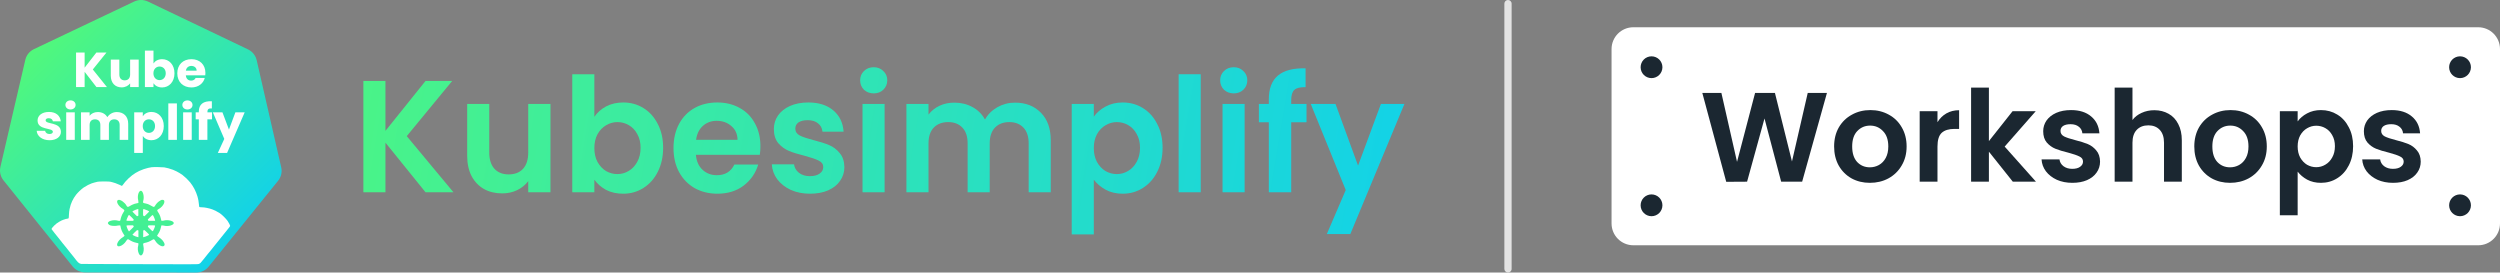 <svg width="1376" height="150" viewBox="0 0 1376 150" fill="none" xmlns="http://www.w3.org/2000/svg">
<rect x="0" y="0" width="1376" height="150" fill="#808080" stroke="none"/>
<path d="M114.873 146.725C113.204 148.803 110.656 150.018 107.964 150L46.841 149.912C44.167 149.912 41.619 148.697 39.95 146.62L1.923 99.282C0.254 97.204 -0.374 94.476 0.218 91.888L13.929 32.949C14.521 30.361 16.28 28.178 18.702 27.034L73.831 0.856C76.236 -0.288 79.054 -0.288 81.477 0.874L136.516 27.192C138.921 28.354 140.679 30.537 141.272 33.125L154.785 92.117C155.377 94.705 154.731 97.416 153.062 99.493L114.873 146.725Z" fill="url(#paint0_linear_101_41)"/>
<path d="M86.851 91.957C88.358 91.975 89.938 92.045 90.368 92.115C90.799 92.186 91.822 92.397 92.612 92.608C93.419 92.819 94.586 93.206 95.232 93.453C95.86 93.699 96.757 94.104 97.224 94.35C97.691 94.596 98.408 95.001 98.803 95.23C99.216 95.459 99.952 95.951 100.455 96.321C100.957 96.69 101.944 97.552 102.68 98.256C103.398 98.942 104.277 99.893 104.636 100.35C104.977 100.808 105.552 101.599 105.893 102.092C106.215 102.585 106.718 103.412 106.987 103.94C107.275 104.468 107.705 105.435 107.975 106.104C108.226 106.755 108.549 107.67 108.692 108.145C108.818 108.602 108.944 109.113 108.979 109.271C109.015 109.447 109.123 109.975 109.231 110.468C109.338 110.96 109.446 111.91 109.5 112.579C109.536 113.23 109.644 113.846 109.715 113.916C109.805 114.022 110.182 114.075 110.864 114.075C111.42 114.075 112.12 114.11 112.443 114.18C112.748 114.233 113.394 114.356 113.861 114.426C114.328 114.514 115.064 114.69 115.512 114.814C115.943 114.937 116.589 115.166 116.966 115.289C117.325 115.412 118.061 115.729 118.599 115.992C119.138 116.239 120.089 116.784 120.735 117.189C121.489 117.682 122.368 118.403 123.283 119.336C124.073 120.11 124.952 121.113 125.294 121.623C125.617 122.116 126.065 122.872 126.281 123.295C126.496 123.717 126.676 124.174 126.676 124.315C126.676 124.438 126.406 124.878 126.083 125.265C125.76 125.67 124.755 126.937 123.822 128.081C122.889 129.242 121.991 130.368 121.794 130.597C121.596 130.843 120.896 131.723 120.214 132.585C119.533 133.447 118.94 134.168 118.904 134.204C118.868 134.239 118.545 134.644 118.169 135.101C117.791 135.559 117.199 136.315 116.84 136.773C116.482 137.23 116.158 137.635 116.123 137.67C116.087 137.705 115.728 138.145 115.333 138.638C114.92 139.131 114.525 139.623 114.417 139.729C114.31 139.852 114.041 140.186 113.807 140.503C113.574 140.802 112.784 141.787 112.066 142.685C111.331 143.582 110.577 144.497 110.361 144.708C110.146 144.937 109.715 145.183 109.41 145.289C108.908 145.43 107.705 145.465 101.262 145.447C97.116 145.43 82.759 145.394 69.37 145.377C55.981 145.359 44.836 145.307 44.603 145.271C44.369 145.218 43.956 145.06 43.688 144.919C43.418 144.761 43.059 144.479 42.88 144.303C42.7 144.11 42.306 143.67 42.018 143.301C41.731 142.931 41.139 142.175 40.708 141.611C40.278 141.066 39.901 140.591 39.864 140.556C39.811 140.52 39.344 139.922 38.788 139.236C38.249 138.532 37.477 137.565 37.083 137.072C36.67 136.579 36.006 135.752 35.593 135.224C35.162 134.696 34.732 134.168 34.642 134.063C34.534 133.957 34.283 133.623 34.068 133.342C33.852 133.06 33.242 132.286 32.722 131.617C32.201 130.966 30.999 129.471 30.047 128.292C29.096 127.13 28.325 126.11 28.325 126.057C28.325 125.987 28.486 125.705 28.683 125.423C28.881 125.142 29.401 124.561 29.868 124.122C30.317 123.699 30.909 123.189 31.178 122.978C31.447 122.784 32.022 122.397 32.452 122.133C32.883 121.869 33.493 121.535 33.781 121.412C34.086 121.271 34.552 121.077 34.821 120.972C35.091 120.849 35.701 120.655 36.185 120.532C36.67 120.409 37.19 120.303 37.334 120.303C37.496 120.303 37.675 120.233 37.747 120.162C37.836 120.057 37.908 119.283 37.944 118.209C37.998 117.083 38.106 115.905 38.285 115.095C38.429 114.356 38.716 113.283 38.913 112.685C39.111 112.104 39.47 111.207 39.703 110.714C39.937 110.221 40.367 109.412 40.672 108.919C40.995 108.426 41.534 107.634 41.875 107.177C42.216 106.719 43.077 105.805 43.759 105.136C44.459 104.468 45.482 103.605 46.056 103.218C46.613 102.831 47.69 102.215 48.425 101.828C49.161 101.458 50.077 101.054 50.489 100.913C50.884 100.772 51.602 100.561 52.069 100.438C52.535 100.297 53.271 100.121 53.702 100.033C54.24 99.928 55.389 99.875 57.291 99.875C59.14 99.875 60.307 99.928 60.737 100.016C61.114 100.104 61.635 100.244 61.904 100.315C62.173 100.385 62.909 100.614 63.537 100.808C64.165 101.019 65.206 101.441 65.852 101.758C66.481 102.074 67.055 102.338 67.127 102.338C67.18 102.338 67.449 102.021 67.719 101.634C67.97 101.265 68.509 100.561 68.885 100.104C69.262 99.646 70.07 98.802 70.662 98.256C71.254 97.693 72.205 96.884 72.762 96.444C73.336 96.021 74.144 95.441 74.593 95.195C75.023 94.93 75.956 94.438 76.656 94.086C77.357 93.752 78.505 93.294 79.205 93.066C79.905 92.837 80.964 92.537 81.574 92.397C82.166 92.274 82.992 92.098 83.387 92.045C83.782 91.975 85.343 91.94 86.851 91.957Z" fill="white"/>
<path d="M53.096 47.938H58.876L51.085 38.238L58.607 28.908H53.042L46.58 37.252V28.908H41.858V47.938H46.58V39.541L53.096 47.938ZM76.343 32.798H71.621V41.02C71.621 43.079 70.455 44.224 68.624 44.224C66.864 44.224 65.68 43.079 65.68 41.02V32.798H60.976V41.636C60.976 45.685 63.382 48.096 66.954 48.096C69.018 48.096 70.67 47.163 71.621 45.878V47.938H76.343V32.798ZM84.475 34.928V27.852H79.754V47.92H84.475V45.808C85.336 47.128 86.97 48.132 89.231 48.132C93.019 48.132 96.035 45.104 96.035 40.333C96.035 35.562 93.037 32.57 89.231 32.57C87.024 32.57 85.336 33.573 84.475 34.928ZM91.224 40.333C91.224 42.745 89.609 44.1 87.814 44.1C86.054 44.1 84.439 42.763 84.439 40.351C84.439 37.939 86.054 36.619 87.814 36.619C89.609 36.619 91.224 37.921 91.224 40.333ZM105.316 36.284C106.896 36.284 108.224 37.235 108.224 38.889H102.3C102.588 37.217 103.772 36.284 105.316 36.284ZM112.694 42.903H107.668C107.272 43.713 106.537 44.364 105.208 44.364C103.682 44.364 102.444 43.449 102.282 41.46H112.981C113.035 41.002 113.053 40.544 113.053 40.104C113.053 35.51 109.876 32.57 105.37 32.57C100.792 32.57 97.579 35.562 97.579 40.351C97.579 45.156 100.846 48.132 105.37 48.132C109.211 48.132 111.958 45.861 112.694 42.903ZM33.529 72.566C33.457 66.933 25.11 68.64 25.11 66.229C25.11 65.507 25.72 65.067 26.815 65.067C28.143 65.067 28.951 65.736 29.095 66.774H33.457C33.152 63.782 30.944 61.616 26.959 61.616C22.92 61.616 20.676 63.729 20.676 66.317C20.676 71.862 29.095 70.102 29.095 72.548C29.095 73.217 28.449 73.763 27.228 73.763C25.935 73.763 24.966 73.059 24.858 72.003H20.191C20.407 74.925 23.171 77.178 27.282 77.178C31.159 77.178 33.529 75.207 33.529 72.566ZM36.437 76.967H41.158V61.845H36.437V76.967ZM38.825 60.261C40.476 60.261 41.607 59.152 41.607 57.761C41.607 56.353 40.476 55.244 38.825 55.244C37.137 55.244 36.006 56.353 36.006 57.761C36.006 59.152 37.137 60.261 38.825 60.261ZM65.859 76.967H70.562V68.13C70.562 64.063 68.085 61.669 64.279 61.669C62.035 61.669 60.097 62.884 59.073 64.486C58.032 62.673 56.148 61.669 53.832 61.669C51.803 61.669 50.241 62.514 49.326 63.729V61.828H44.587V76.967H49.326V68.746C49.326 66.774 50.475 65.683 52.288 65.683C54.083 65.683 55.232 66.774 55.232 68.746V76.967H59.935V68.746C59.935 66.774 61.102 65.683 62.897 65.683C64.692 65.683 65.859 66.774 65.859 68.746V76.967ZM78.605 63.975V61.845H73.865V84.185H78.605V74.855C79.448 76.122 81.082 77.178 83.362 77.178C87.149 77.178 90.147 74.15 90.147 69.38C90.147 64.609 87.149 61.616 83.362 61.616C81.082 61.616 79.448 62.655 78.605 63.975ZM85.336 69.38C85.336 71.791 83.739 73.147 81.944 73.147C80.166 73.147 78.568 71.809 78.568 69.397C78.568 66.986 80.166 65.665 81.944 65.665C83.739 65.665 85.336 66.968 85.336 69.38ZM92.642 76.967H97.364V56.899H92.642V76.967ZM100.792 76.967H105.531V61.845H100.792V76.967ZM103.18 60.261C104.831 60.261 105.962 59.152 105.962 57.779C105.962 56.37 104.831 55.261 103.18 55.261C101.492 55.261 100.362 56.37 100.362 57.779C100.362 59.152 101.492 60.261 103.18 60.261ZM109.427 76.967H114.148V65.683H116.697V61.845H114.148V61.704C114.148 60.103 114.794 59.557 116.607 59.68V55.737C111.904 55.49 109.427 57.444 109.427 61.405V61.845H107.703V65.683H109.427V76.967ZM126.014 71.316L122.441 61.845H117.164L123.447 76.457L119.892 84.167H124.991L134.666 61.845H129.55L126.014 71.316Z" fill="white"/>
<path fill-rule="evenodd" clip-rule="evenodd" d="M77.327 105.033C76.165 105.375 75.519 108.064 76.076 110.237C76.171 110.609 76.184 110.72 76.184 111.165V111.67L76.05 111.725C75.976 111.755 75.776 111.801 75.604 111.826C75.432 111.851 75.26 111.889 75.221 111.909C75.181 111.93 75.032 111.965 74.888 111.986C73.926 112.133 72.533 112.727 71.195 113.562C70.39 114.064 69.996 113.959 69.583 113.131C68.805 111.573 66.393 109.816 65.299 110.011C63.426 110.344 64.871 113.394 67.672 115.02C68.46 115.478 68.605 115.804 68.261 116.339C68.177 116.469 68.031 116.694 67.938 116.839C67.844 116.984 67.767 117.115 67.767 117.13C67.767 117.145 67.715 117.235 67.653 117.331C67.094 118.188 66.458 119.937 66.295 121.068C66.223 121.561 65.798 121.693 65.015 121.466C62.331 120.688 58.702 121.801 59.511 123.154C59.717 123.499 60.287 123.955 60.568 124C60.639 124.011 60.836 124.067 61.004 124.125C61.819 124.403 63.864 124.417 64.836 124.15C65.055 124.09 65.243 124.069 65.633 124.059C66.242 124.045 66.222 124.032 66.306 124.528C66.573 126.111 67.147 127.544 68.089 128.973C68.204 129.148 68.358 129.39 68.43 129.512L68.563 129.734L68.451 129.872C68.269 130.097 67.992 130.322 67.626 130.543C66.227 131.386 64.942 132.808 64.596 133.895C63.664 136.816 67.637 135.692 69.553 132.493C70.044 131.673 70.386 131.509 70.902 131.844C72.314 132.763 73.558 133.313 74.827 133.579C75.02 133.619 75.23 133.674 75.294 133.7C75.358 133.726 75.508 133.758 75.626 133.772C76.174 133.833 76.184 133.845 76.184 134.418C76.184 134.787 76.171 134.882 76.075 135.188C75.66 136.509 75.822 138.412 76.454 139.647C77.801 142.276 79.732 138.93 78.928 135.36C78.653 134.135 78.738 133.892 79.493 133.739C81.28 133.378 82.226 133 83.834 132.007C84.668 131.492 84.854 131.551 85.439 132.522C86.906 134.953 89.812 136.404 90.513 135.055C90.818 134.468 90.468 133.575 89.411 132.243C89.094 131.842 88.136 131.012 87.659 130.724C87.11 130.392 86.604 129.995 86.51 129.824C86.446 129.706 86.476 129.639 86.875 129.031C87.794 127.631 88.151 126.832 88.504 125.392C88.578 125.091 88.681 124.67 88.734 124.457L88.829 124.069L89.314 124.07C89.711 124.071 89.846 124.085 90.053 124.149C92.571 124.919 96.243 123.781 95.546 122.445C95.016 121.429 92.075 120.849 90.22 121.394C89.839 121.506 89.537 121.539 89.134 121.513L88.828 121.493L88.751 121.193C88.709 121.028 88.606 120.607 88.522 120.258C88.171 118.794 87.759 117.877 86.827 116.483C86.359 115.783 86.455 115.516 87.353 115.032C90.172 113.512 91.62 109.984 89.422 109.992C88.802 109.994 88.618 110.075 87.497 110.838C86.762 111.339 85.859 112.342 85.385 113.184C84.905 114.035 84.644 114.082 83.686 113.487C82.471 112.734 81.384 112.262 80.349 112.039C80.205 112.007 80.022 111.966 79.943 111.947C79.864 111.928 79.64 111.881 79.446 111.843C78.705 111.699 78.582 111.436 78.841 110.555C79.565 108.087 78.623 104.651 77.327 105.033ZM76.133 115.115C76.181 115.22 76.197 118.404 76.15 118.574C76.095 118.776 76.018 118.836 75.693 118.93L75.414 119.01L74.145 117.763C73.406 117.038 72.875 116.489 72.875 116.452C72.875 116.307 73.811 115.777 74.584 115.484C75.577 115.106 76.074 114.988 76.133 115.115ZM79.477 115.175C80.412 115.42 82.119 116.239 82.119 116.441C82.119 116.464 81.539 117.052 80.83 117.747L79.541 119.012L79.256 118.915C78.723 118.734 78.728 118.758 78.745 116.758C78.759 114.911 78.728 114.978 79.477 115.175ZM71.256 118.466C71.345 118.536 71.908 119.078 72.508 119.672C73.755 120.907 73.669 120.761 73.451 121.273L73.335 121.546L71.999 121.546C70.288 121.546 69.638 121.519 69.61 121.447C69.529 121.24 69.966 120.014 70.468 119.037C70.892 118.213 70.911 118.199 71.256 118.466ZM84.165 118.439C84.615 119.05 85.284 120.679 85.371 121.378L85.391 121.546H81.689L81.594 121.361C81.541 121.26 81.468 121.091 81.431 120.985L81.364 120.793L81.64 120.508C83.404 118.69 83.993 118.207 84.165 118.439ZM73.365 124.179C73.419 124.269 73.501 124.445 73.547 124.571L73.632 124.8L72.776 125.652C72.306 126.12 71.713 126.702 71.459 126.944L70.997 127.384L70.912 127.287C70.388 126.69 69.446 124.33 69.651 124.128C69.73 124.051 70.166 124.03 71.929 124.022L73.267 124.016L73.365 124.179ZM84.364 124.039C85.453 124.067 85.392 124.039 85.321 124.47C85.246 124.924 84.836 125.986 84.511 126.563C83.971 127.525 84.191 127.583 82.648 126.069L81.36 124.805L81.453 124.561C81.505 124.426 81.588 124.249 81.637 124.166L81.727 124.016H82.583C83.053 124.016 83.855 124.026 84.364 124.039ZM80.629 127.659C82.33 129.299 82.281 129.195 81.544 129.58C80.705 130.017 79.54 130.448 78.981 130.527L78.809 130.551L78.828 126.86L79.116 126.745C79.544 126.574 79.435 126.508 80.629 127.659ZM75.977 126.784L76.184 126.879V130.553L76.012 130.533C75.773 130.505 74.988 130.276 74.727 130.158C74.609 130.104 74.43 130.032 74.332 129.997C73.872 129.834 72.875 129.284 72.875 129.192C72.875 129.088 75.111 126.86 75.371 126.705C75.48 126.64 75.737 126.674 75.977 126.784Z" fill="url(#paint1_linear_101_41)"/>
<path d="M828 2C828 0.895 828.895 1.01754e-08 830 1.01754e-08C831.105 1.01754e-08 832 0.895 832 2V148C832 149.105 831.105 150 830 150C828.895 150 828 149.105 828 148V2Z" fill="#E3E3E3"/>
<path d="M887 27C887 20.373 892.373 15 899 15H1364C1370.63 15 1376 20.373 1376 27V123C1376 129.627 1370.63 135 1364 135H899C892.373 135 887 129.627 887 123V27Z" fill="white"/>
<path d="M234.21 105.824L212.156 78.523V105.824H200V44.55H212.156V72.027L234.21 44.55H248.884L223.877 74.924L249.578 105.824H234.21Z" fill="url(#paint2_linear_101_41)"/>
<path d="M302.984 57.191V105.824H290.742V99.679C289.179 101.786 287.124 103.454 284.577 104.683C282.088 105.854 279.367 106.439 276.415 106.439C272.653 106.439 269.324 105.649 266.43 104.069C263.536 102.43 261.249 100.06 259.571 96.958C257.95 93.798 257.14 90.052 257.14 85.721V57.191H269.295V83.966C269.295 87.828 270.25 90.813 272.161 92.92C274.071 94.968 276.676 95.992 279.975 95.992C283.332 95.992 285.966 94.968 287.876 92.92C289.787 90.813 290.742 87.828 290.742 83.966V57.191H302.984Z" fill="url(#paint3_linear_101_41)"/>
<path d="M327.134 64.302C328.696 61.961 330.838 60.059 333.559 58.595C336.337 57.132 339.492 56.401 343.023 56.401C347.133 56.401 350.837 57.425 354.137 59.473C357.494 61.522 360.128 64.448 362.038 68.252C364.006 71.997 364.99 76.358 364.99 81.332C364.99 86.307 364.006 90.725 362.038 94.588C360.128 98.392 357.494 101.347 354.137 103.454C350.837 105.561 347.133 106.614 343.023 106.614C339.434 106.614 336.279 105.912 333.559 104.508C330.896 103.045 328.754 101.172 327.134 98.889V105.824H314.978V40.863H327.134V64.302ZM352.574 81.332C352.574 78.406 351.966 75.889 350.751 73.782C349.593 71.617 348.03 69.978 346.062 68.866C344.152 67.754 342.068 67.198 339.81 67.198C337.611 67.198 335.527 67.784 333.559 68.954C331.649 70.066 330.086 71.705 328.87 73.87C327.712 76.036 327.134 78.581 327.134 81.508C327.134 84.434 327.712 86.98 328.87 89.145C330.086 91.31 331.649 92.978 333.559 94.149C335.527 95.261 337.611 95.817 339.81 95.817C342.068 95.817 344.152 95.231 346.062 94.061C348.03 92.891 349.593 91.223 350.751 89.057C351.966 86.892 352.574 84.317 352.574 81.332Z" fill="url(#paint4_linear_101_41)"/>
<path d="M418.539 80.454C418.539 82.21 418.424 83.79 418.192 85.195H383.027C383.316 88.706 384.532 91.457 386.674 93.447C388.816 95.436 391.449 96.431 394.575 96.431C399.09 96.431 402.303 94.471 404.213 90.55H417.324C415.934 95.231 413.272 99.094 409.336 102.137C405.4 105.122 400.566 106.614 394.836 106.614C390.205 106.614 386.037 105.59 382.332 103.542C378.686 101.435 375.82 98.48 373.737 94.676C371.711 90.871 370.698 86.482 370.698 81.508C370.698 76.475 371.711 72.056 373.737 68.252C375.763 64.448 378.599 61.522 382.246 59.473C385.892 57.425 390.089 56.401 394.836 56.401C399.408 56.401 403.489 57.396 407.078 59.386C410.725 61.375 413.532 64.214 415.5 67.901C417.526 71.529 418.539 75.714 418.539 80.454ZM405.949 76.943C405.891 73.782 404.763 71.266 402.563 69.393C400.364 67.462 397.672 66.496 394.488 66.496C391.478 66.496 388.931 67.433 386.847 69.305C384.821 71.12 383.577 73.665 383.114 76.943H405.949Z" fill="url(#paint5_linear_101_41)"/>
<path d="M445.819 106.614C441.883 106.614 438.352 105.912 435.226 104.508C432.101 103.045 429.611 101.084 427.759 98.626C425.965 96.168 424.981 93.447 424.807 90.462H437.05C437.281 92.335 438.178 93.885 439.741 95.115C441.362 96.344 443.359 96.958 445.732 96.958C448.048 96.958 449.842 96.49 451.116 95.553C452.447 94.617 453.113 93.417 453.113 91.954C453.113 90.374 452.302 89.204 450.682 88.443C449.119 87.623 446.601 86.746 443.128 85.809C439.539 84.931 436.587 84.024 434.271 83.088C432.014 82.151 430.046 80.718 428.367 78.786C426.746 76.855 425.936 74.251 425.936 70.973C425.936 68.281 426.688 65.823 428.193 63.599C429.756 61.375 431.956 59.62 434.792 58.332C437.686 57.044 441.073 56.401 444.951 56.401C450.682 56.401 455.254 57.864 458.67 60.79C462.085 63.658 463.966 67.55 464.313 72.466H452.679C452.505 70.534 451.695 69.013 450.247 67.901C448.858 66.73 446.977 66.145 444.604 66.145C442.404 66.145 440.696 66.555 439.481 67.374C438.323 68.193 437.744 69.335 437.744 70.798C437.744 72.436 438.555 73.695 440.175 74.573C441.796 75.392 444.314 76.24 447.729 77.118C451.202 77.996 454.068 78.903 456.325 79.84C458.583 80.776 460.522 82.239 462.143 84.229C463.821 86.16 464.69 88.735 464.747 91.954C464.747 94.763 463.966 97.28 462.403 99.504C460.898 101.728 458.699 103.483 455.804 104.771C452.968 106 449.64 106.614 445.819 106.614Z" fill="url(#paint6_linear_101_41)"/>
<path d="M480.891 51.397C478.749 51.397 476.954 50.724 475.507 49.378C474.118 47.973 473.423 46.247 473.423 44.199C473.423 42.15 474.118 40.453 475.507 39.107C476.954 37.702 478.749 37 480.891 37C483.032 37 484.798 37.702 486.187 39.107C487.634 40.453 488.358 42.15 488.358 44.199C488.358 46.247 487.634 47.973 486.187 49.378C484.798 50.724 483.032 51.397 480.891 51.397ZM486.882 57.191V105.824H474.726V57.191H486.882Z" fill="url(#paint7_linear_101_41)"/>
<path d="M558.628 56.489C564.533 56.489 569.279 58.332 572.868 62.019C576.515 65.648 578.338 70.739 578.338 77.294V105.824H566.182V78.962C566.182 75.158 565.227 72.261 563.317 70.271C561.407 68.223 558.802 67.198 555.503 67.198C552.203 67.198 549.57 68.223 547.601 70.271C545.691 72.261 544.736 75.158 544.736 78.962V105.824H532.58V78.962C532.58 75.158 531.625 72.261 529.715 70.271C527.805 68.223 525.2 67.198 521.901 67.198C518.543 67.198 515.881 68.223 513.913 70.271C512.002 72.261 511.047 75.158 511.047 78.962V105.824H498.892V57.191H511.047V63.072C512.61 61.024 514.607 59.415 517.038 58.244C519.527 57.074 522.248 56.489 525.2 56.489C528.963 56.489 532.32 57.308 535.272 58.947C538.224 60.527 540.511 62.809 542.131 65.794C543.694 62.985 545.952 60.731 548.904 59.034C551.914 57.337 555.155 56.489 558.628 56.489Z" fill="url(#paint8_linear_101_41)"/>
<path d="M602.029 64.214C603.592 61.99 605.734 60.146 608.454 58.683C611.233 57.162 614.387 56.401 617.918 56.401C622.028 56.401 625.733 57.425 629.032 59.473C632.389 61.522 635.023 64.448 636.933 68.252C638.902 71.997 639.886 76.358 639.886 81.332C639.886 86.307 638.902 90.725 636.933 94.588C635.023 98.392 632.389 101.347 629.032 103.454C625.733 105.561 622.028 106.614 617.918 106.614C614.387 106.614 611.262 105.883 608.541 104.42C605.878 102.957 603.708 101.113 602.029 98.889V129H589.873V57.191H602.029V64.214ZM627.469 81.332C627.469 78.406 626.861 75.889 625.646 73.782C624.488 71.617 622.925 69.978 620.957 68.866C619.047 67.754 616.963 67.198 614.706 67.198C612.506 67.198 610.422 67.784 608.454 68.954C606.544 70.066 604.981 71.705 603.766 73.87C602.608 76.036 602.029 78.581 602.029 81.508C602.029 84.434 602.608 86.98 603.766 89.145C604.981 91.31 606.544 92.978 608.454 94.149C610.422 95.261 612.506 95.817 614.706 95.817C616.963 95.817 619.047 95.231 620.957 94.061C622.925 92.891 624.488 91.223 625.646 89.057C626.861 86.892 627.469 84.317 627.469 81.332Z" fill="url(#paint9_linear_101_41)"/>
<path d="M660.875 40.863V105.824H648.719V40.863H660.875Z" fill="url(#paint10_linear_101_41)"/>
<path d="M679.049 51.397C676.908 51.397 675.113 50.724 673.666 49.378C672.277 47.973 671.582 46.247 671.582 44.199C671.582 42.15 672.277 40.453 673.666 39.107C675.113 37.702 676.908 37 679.049 37C681.191 37 682.956 37.702 684.346 39.107C685.793 40.453 686.516 42.15 686.516 44.199C686.516 46.247 685.793 47.973 684.346 49.378C682.956 50.724 681.191 51.397 679.049 51.397ZM685.04 57.191V105.824H672.885V57.191H685.04Z" fill="url(#paint11_linear_101_41)"/>
<path d="M719.104 67.286H710.682V105.824H698.353V67.286H692.883V57.191H698.353V54.733C698.353 48.763 700.031 44.374 703.389 41.565C706.746 38.756 711.811 37.439 718.583 37.614V47.973C715.631 47.915 713.576 48.412 712.419 49.466C711.261 50.519 710.682 52.421 710.682 55.172V57.191H719.104V67.286Z" fill="url(#paint12_linear_101_41)"/>
<path d="M773 57.191L743.219 128.824H730.281L740.7 104.595L721.425 57.191H735.057L747.473 91.164L760.063 57.191H773Z" fill="url(#paint13_linear_101_41)"/>
<path d="M1005.55 51.14L991.902 100H980.352L971.182 65.21L961.592 100L950.112 100.07L936.952 51.14H947.452L956.062 89.08L966.002 51.14H976.922L986.302 88.87L994.982 51.14H1005.55Z" fill="#1B2731"/>
<path d="M1029.17 100.63C1025.44 100.63 1022.08 99.813 1019.09 98.18C1016.1 96.5 1013.75 94.143 1012.02 91.11C1010.34 88.077 1009.5 84.577 1009.5 80.61C1009.5 76.643 1010.36 73.143 1012.09 70.11C1013.86 67.077 1016.27 64.743 1019.3 63.11C1022.33 61.43 1025.72 60.59 1029.45 60.59C1033.18 60.59 1036.57 61.43 1039.6 63.11C1042.63 64.743 1045.01 67.077 1046.74 70.11C1048.51 73.143 1049.4 76.643 1049.4 80.61C1049.4 84.577 1048.49 88.077 1046.67 91.11C1044.9 94.143 1042.47 96.5 1039.39 98.18C1036.36 99.813 1032.95 100.63 1029.17 100.63ZM1029.17 92.09C1030.94 92.09 1032.6 91.67 1034.14 90.83C1035.73 89.943 1036.99 88.637 1037.92 86.91C1038.85 85.183 1039.32 83.083 1039.32 80.61C1039.32 76.923 1038.34 74.1 1036.38 72.14C1034.47 70.133 1032.11 69.13 1029.31 69.13C1026.51 69.13 1024.15 70.133 1022.24 72.14C1020.37 74.1 1019.44 76.923 1019.44 80.61C1019.44 84.297 1020.35 87.143 1022.17 89.15C1024.04 91.11 1026.37 92.09 1029.17 92.09Z" fill="#1B2731"/>
<path d="M1066.39 67.24C1067.65 65.187 1069.28 63.577 1071.29 62.41C1073.34 61.243 1075.68 60.66 1078.29 60.66V70.95H1075.7C1072.62 70.95 1070.29 71.673 1068.7 73.12C1067.16 74.567 1066.39 77.087 1066.39 80.68V100H1056.59V61.22H1066.39V67.24Z" fill="#1B2731"/>
<path d="M1107.85 100L1094.69 83.48V100H1084.89V48.2H1094.69V77.67L1107.71 61.22H1120.45L1103.37 80.68L1120.59 100H1107.85Z" fill="#1B2731"/>
<path d="M1140.61 100.63C1137.44 100.63 1134.59 100.07 1132.07 98.95C1129.55 97.783 1127.54 96.22 1126.05 94.26C1124.6 92.3 1123.81 90.13 1123.67 87.75H1133.54C1133.73 89.243 1134.45 90.48 1135.71 91.46C1137.02 92.44 1138.63 92.93 1140.54 92.93C1142.41 92.93 1143.85 92.557 1144.88 91.81C1145.95 91.063 1146.49 90.107 1146.49 88.94C1146.49 87.68 1145.84 86.747 1144.53 86.14C1143.27 85.487 1141.24 84.787 1138.44 84.04C1135.55 83.34 1133.17 82.617 1131.3 81.87C1129.48 81.123 1127.89 79.98 1126.54 78.44C1125.23 76.9 1124.58 74.823 1124.58 72.21C1124.58 70.063 1125.19 68.103 1126.4 66.33C1127.66 64.557 1129.43 63.157 1131.72 62.13C1134.05 61.103 1136.78 60.59 1139.91 60.59C1144.53 60.59 1148.22 61.757 1150.97 64.09C1153.72 66.377 1155.24 69.48 1155.52 73.4H1146.14C1146 71.86 1145.35 70.647 1144.18 69.76C1143.06 68.827 1141.54 68.36 1139.63 68.36C1137.86 68.36 1136.48 68.687 1135.5 69.34C1134.57 69.993 1134.1 70.903 1134.1 72.07C1134.1 73.377 1134.75 74.38 1136.06 75.08C1137.37 75.733 1139.4 76.41 1142.15 77.11C1144.95 77.81 1147.26 78.533 1149.08 79.28C1150.9 80.027 1152.46 81.193 1153.77 82.78C1155.12 84.32 1155.82 86.373 1155.87 88.94C1155.87 91.18 1155.24 93.187 1153.98 94.96C1152.77 96.733 1150.99 98.133 1148.66 99.16C1146.37 100.14 1143.69 100.63 1140.61 100.63Z" fill="#1B2731"/>
<path d="M1185.75 60.66C1188.69 60.66 1191.31 61.313 1193.59 62.62C1195.88 63.88 1197.65 65.77 1198.91 68.29C1200.22 70.763 1200.87 73.75 1200.87 77.25V100H1191.07V78.58C1191.07 75.5 1190.3 73.143 1188.76 71.51C1187.22 69.83 1185.12 68.99 1182.46 68.99C1179.76 68.99 1177.61 69.83 1176.02 71.51C1174.48 73.143 1173.71 75.5 1173.71 78.58V100H1163.91V48.2H1173.71V66.05C1174.97 64.37 1176.65 63.063 1178.75 62.13C1180.85 61.15 1183.19 60.66 1185.75 60.66Z" fill="#1B2731"/>
<path d="M1227.41 100.63C1223.68 100.63 1220.32 99.813 1217.33 98.18C1214.35 96.5 1211.99 94.143 1210.26 91.11C1208.58 88.077 1207.74 84.577 1207.74 80.61C1207.74 76.643 1208.61 73.143 1210.33 70.11C1212.11 67.077 1214.51 64.743 1217.54 63.11C1220.58 61.43 1223.96 60.59 1227.69 60.59C1231.43 60.59 1234.81 61.43 1237.84 63.11C1240.88 64.743 1243.26 67.077 1244.98 70.11C1246.76 73.143 1247.64 76.643 1247.64 80.61C1247.64 84.577 1246.73 88.077 1244.91 91.11C1243.14 94.143 1240.71 96.5 1237.63 98.18C1234.6 99.813 1231.19 100.63 1227.41 100.63ZM1227.41 92.09C1229.19 92.09 1230.84 91.67 1232.38 90.83C1233.97 89.943 1235.23 88.637 1236.16 86.91C1237.1 85.183 1237.56 83.083 1237.56 80.61C1237.56 76.923 1236.58 74.1 1234.62 72.14C1232.71 70.133 1230.35 69.13 1227.55 69.13C1224.75 69.13 1222.4 70.133 1220.48 72.14C1218.62 74.1 1217.68 76.923 1217.68 80.61C1217.68 84.297 1218.59 87.143 1220.41 89.15C1222.28 91.11 1224.61 92.09 1227.41 92.09Z" fill="#1B2731"/>
<path d="M1264.63 66.82C1265.89 65.047 1267.62 63.577 1269.81 62.41C1272.05 61.197 1274.6 60.59 1277.44 60.59C1280.76 60.59 1283.74 61.407 1286.4 63.04C1289.11 64.673 1291.23 67.007 1292.77 70.04C1294.36 73.027 1295.15 76.503 1295.15 80.47C1295.15 84.437 1294.36 87.96 1292.77 91.04C1291.23 94.073 1289.11 96.43 1286.4 98.11C1283.74 99.79 1280.76 100.63 1277.44 100.63C1274.6 100.63 1272.08 100.047 1269.88 98.88C1267.74 97.713 1265.99 96.243 1264.63 94.47V118.48H1254.83V61.22H1264.63V66.82ZM1285.14 80.47C1285.14 78.137 1284.65 76.13 1283.67 74.45C1282.74 72.723 1281.48 71.417 1279.89 70.53C1278.35 69.643 1276.67 69.2 1274.85 69.2C1273.08 69.2 1271.4 69.667 1269.81 70.6C1268.27 71.487 1267.01 72.793 1266.03 74.52C1265.1 76.247 1264.63 78.277 1264.63 80.61C1264.63 82.943 1265.1 84.973 1266.03 86.7C1267.01 88.427 1268.27 89.757 1269.81 90.69C1271.4 91.577 1273.08 92.02 1274.85 92.02C1276.67 92.02 1278.35 91.553 1279.89 90.62C1281.48 89.687 1282.74 88.357 1283.67 86.63C1284.65 84.903 1285.14 82.85 1285.14 80.47Z" fill="#1B2731"/>
<path d="M1317.11 100.63C1313.94 100.63 1311.09 100.07 1308.57 98.95C1306.05 97.783 1304.05 96.22 1302.55 94.26C1301.11 92.3 1300.31 90.13 1300.17 87.75H1310.04C1310.23 89.243 1310.95 90.48 1312.21 91.46C1313.52 92.44 1315.13 92.93 1317.04 92.93C1318.91 92.93 1320.36 92.557 1321.38 91.81C1322.46 91.063 1322.99 90.107 1322.99 88.94C1322.99 87.68 1322.34 86.747 1321.03 86.14C1319.77 85.487 1317.74 84.787 1314.94 84.04C1312.05 83.34 1309.67 82.617 1307.8 81.87C1305.98 81.123 1304.4 79.98 1303.04 78.44C1301.74 76.9 1301.08 74.823 1301.08 72.21C1301.08 70.063 1301.69 68.103 1302.9 66.33C1304.16 64.557 1305.94 63.157 1308.22 62.13C1310.56 61.103 1313.29 60.59 1316.41 60.59C1321.03 60.59 1324.72 61.757 1327.47 64.09C1330.23 66.377 1331.74 69.48 1332.02 73.4H1322.64C1322.5 71.86 1321.85 70.647 1320.68 69.76C1319.56 68.827 1318.05 68.36 1316.13 68.36C1314.36 68.36 1312.98 68.687 1312 69.34C1311.07 69.993 1310.6 70.903 1310.6 72.07C1310.6 73.377 1311.26 74.38 1312.56 75.08C1313.87 75.733 1315.9 76.41 1318.65 77.11C1321.45 77.81 1323.76 78.533 1325.58 79.28C1327.4 80.027 1328.97 81.193 1330.27 82.78C1331.63 84.32 1332.33 86.373 1332.37 88.94C1332.37 91.18 1331.74 93.187 1330.48 94.96C1329.27 96.733 1327.5 98.133 1325.16 99.16C1322.88 100.14 1320.19 100.63 1317.11 100.63Z" fill="#1B2731"/>
<path d="M915 37C915 40.314 912.314 43 909 43C905.686 43 903 40.314 903 37C903 33.686 905.686 31 909 31C912.314 31 915 33.686 915 37Z" fill="#1B2731"/>
<path d="M915 113C915 116.314 912.314 119 909 119C905.686 119 903 116.314 903 113C903 109.686 905.686 107 909 107C912.314 107 915 109.686 915 113Z" fill="#1B2731"/>
<path d="M1360 37C1360 40.314 1357.31 43 1354 43C1350.69 43 1348 40.314 1348 37C1348 33.686 1350.69 31 1354 31C1357.31 31 1360 33.686 1360 37Z" fill="#1B2731"/>
<path d="M1360 113C1360 116.314 1357.31 119 1354 119C1350.69 119 1348 116.314 1348 113C1348 109.686 1350.69 107 1354 107C1357.31 107 1360 109.686 1360 113Z" fill="#1B2731"/>
<defs>
<linearGradient id="paint0_linear_101_41" x1="9.265" y1="0.011" x2="156" y2="150" gradientUnits="userSpaceOnUse">
<stop stop-color="#5CFF68"/>
<stop offset="1" stop-color="#05CAFF"/>
</linearGradient>
<linearGradient id="paint1_linear_101_41" x1="1708.87" y1="23.485" x2="1713.99" y2="226.795" gradientUnits="userSpaceOnUse">
<stop stop-color="#5CFF68"/>
<stop offset="1" stop-color="#05CAFF"/>
</linearGradient>
<linearGradient id="paint2_linear_101_41" x1="13.5" y1="1.0021e-05" x2="908.5" y2="150" gradientUnits="userSpaceOnUse">
<stop stop-color="#5CFF68"/>
<stop offset="1" stop-color="#05CAFF"/>
</linearGradient>
<linearGradient id="paint3_linear_101_41" x1="13.5" y1="1.0021e-05" x2="908.5" y2="150" gradientUnits="userSpaceOnUse">
<stop stop-color="#5CFF68"/>
<stop offset="1" stop-color="#05CAFF"/>
</linearGradient>
<linearGradient id="paint4_linear_101_41" x1="13.5" y1="1.0021e-05" x2="908.5" y2="150" gradientUnits="userSpaceOnUse">
<stop stop-color="#5CFF68"/>
<stop offset="1" stop-color="#05CAFF"/>
</linearGradient>
<linearGradient id="paint5_linear_101_41" x1="13.5" y1="1.0021e-05" x2="908.5" y2="150" gradientUnits="userSpaceOnUse">
<stop stop-color="#5CFF68"/>
<stop offset="1" stop-color="#05CAFF"/>
</linearGradient>
<linearGradient id="paint6_linear_101_41" x1="13.5" y1="1.0021e-05" x2="908.5" y2="150" gradientUnits="userSpaceOnUse">
<stop stop-color="#5CFF68"/>
<stop offset="1" stop-color="#05CAFF"/>
</linearGradient>
<linearGradient id="paint7_linear_101_41" x1="13.5" y1="1.0021e-05" x2="908.5" y2="150" gradientUnits="userSpaceOnUse">
<stop stop-color="#5CFF68"/>
<stop offset="1" stop-color="#05CAFF"/>
</linearGradient>
<linearGradient id="paint8_linear_101_41" x1="13.5" y1="1.0021e-05" x2="908.5" y2="150" gradientUnits="userSpaceOnUse">
<stop stop-color="#5CFF68"/>
<stop offset="1" stop-color="#05CAFF"/>
</linearGradient>
<linearGradient id="paint9_linear_101_41" x1="13.5" y1="1.0021e-05" x2="908.5" y2="150" gradientUnits="userSpaceOnUse">
<stop stop-color="#5CFF68"/>
<stop offset="1" stop-color="#05CAFF"/>
</linearGradient>
<linearGradient id="paint10_linear_101_41" x1="13.5" y1="1.0021e-05" x2="908.5" y2="150" gradientUnits="userSpaceOnUse">
<stop stop-color="#5CFF68"/>
<stop offset="1" stop-color="#05CAFF"/>
</linearGradient>
<linearGradient id="paint11_linear_101_41" x1="13.5" y1="1.0021e-05" x2="908.5" y2="150" gradientUnits="userSpaceOnUse">
<stop stop-color="#5CFF68"/>
<stop offset="1" stop-color="#05CAFF"/>
</linearGradient>
<linearGradient id="paint12_linear_101_41" x1="13.5" y1="1.0021e-05" x2="908.5" y2="150" gradientUnits="userSpaceOnUse">
<stop stop-color="#5CFF68"/>
<stop offset="1" stop-color="#05CAFF"/>
</linearGradient>
<linearGradient id="paint13_linear_101_41" x1="13.5" y1="1.0021e-05" x2="908.5" y2="150" gradientUnits="userSpaceOnUse">
<stop stop-color="#5CFF68"/>
<stop offset="1" stop-color="#05CAFF"/>
</linearGradient>
</defs>
</svg>
